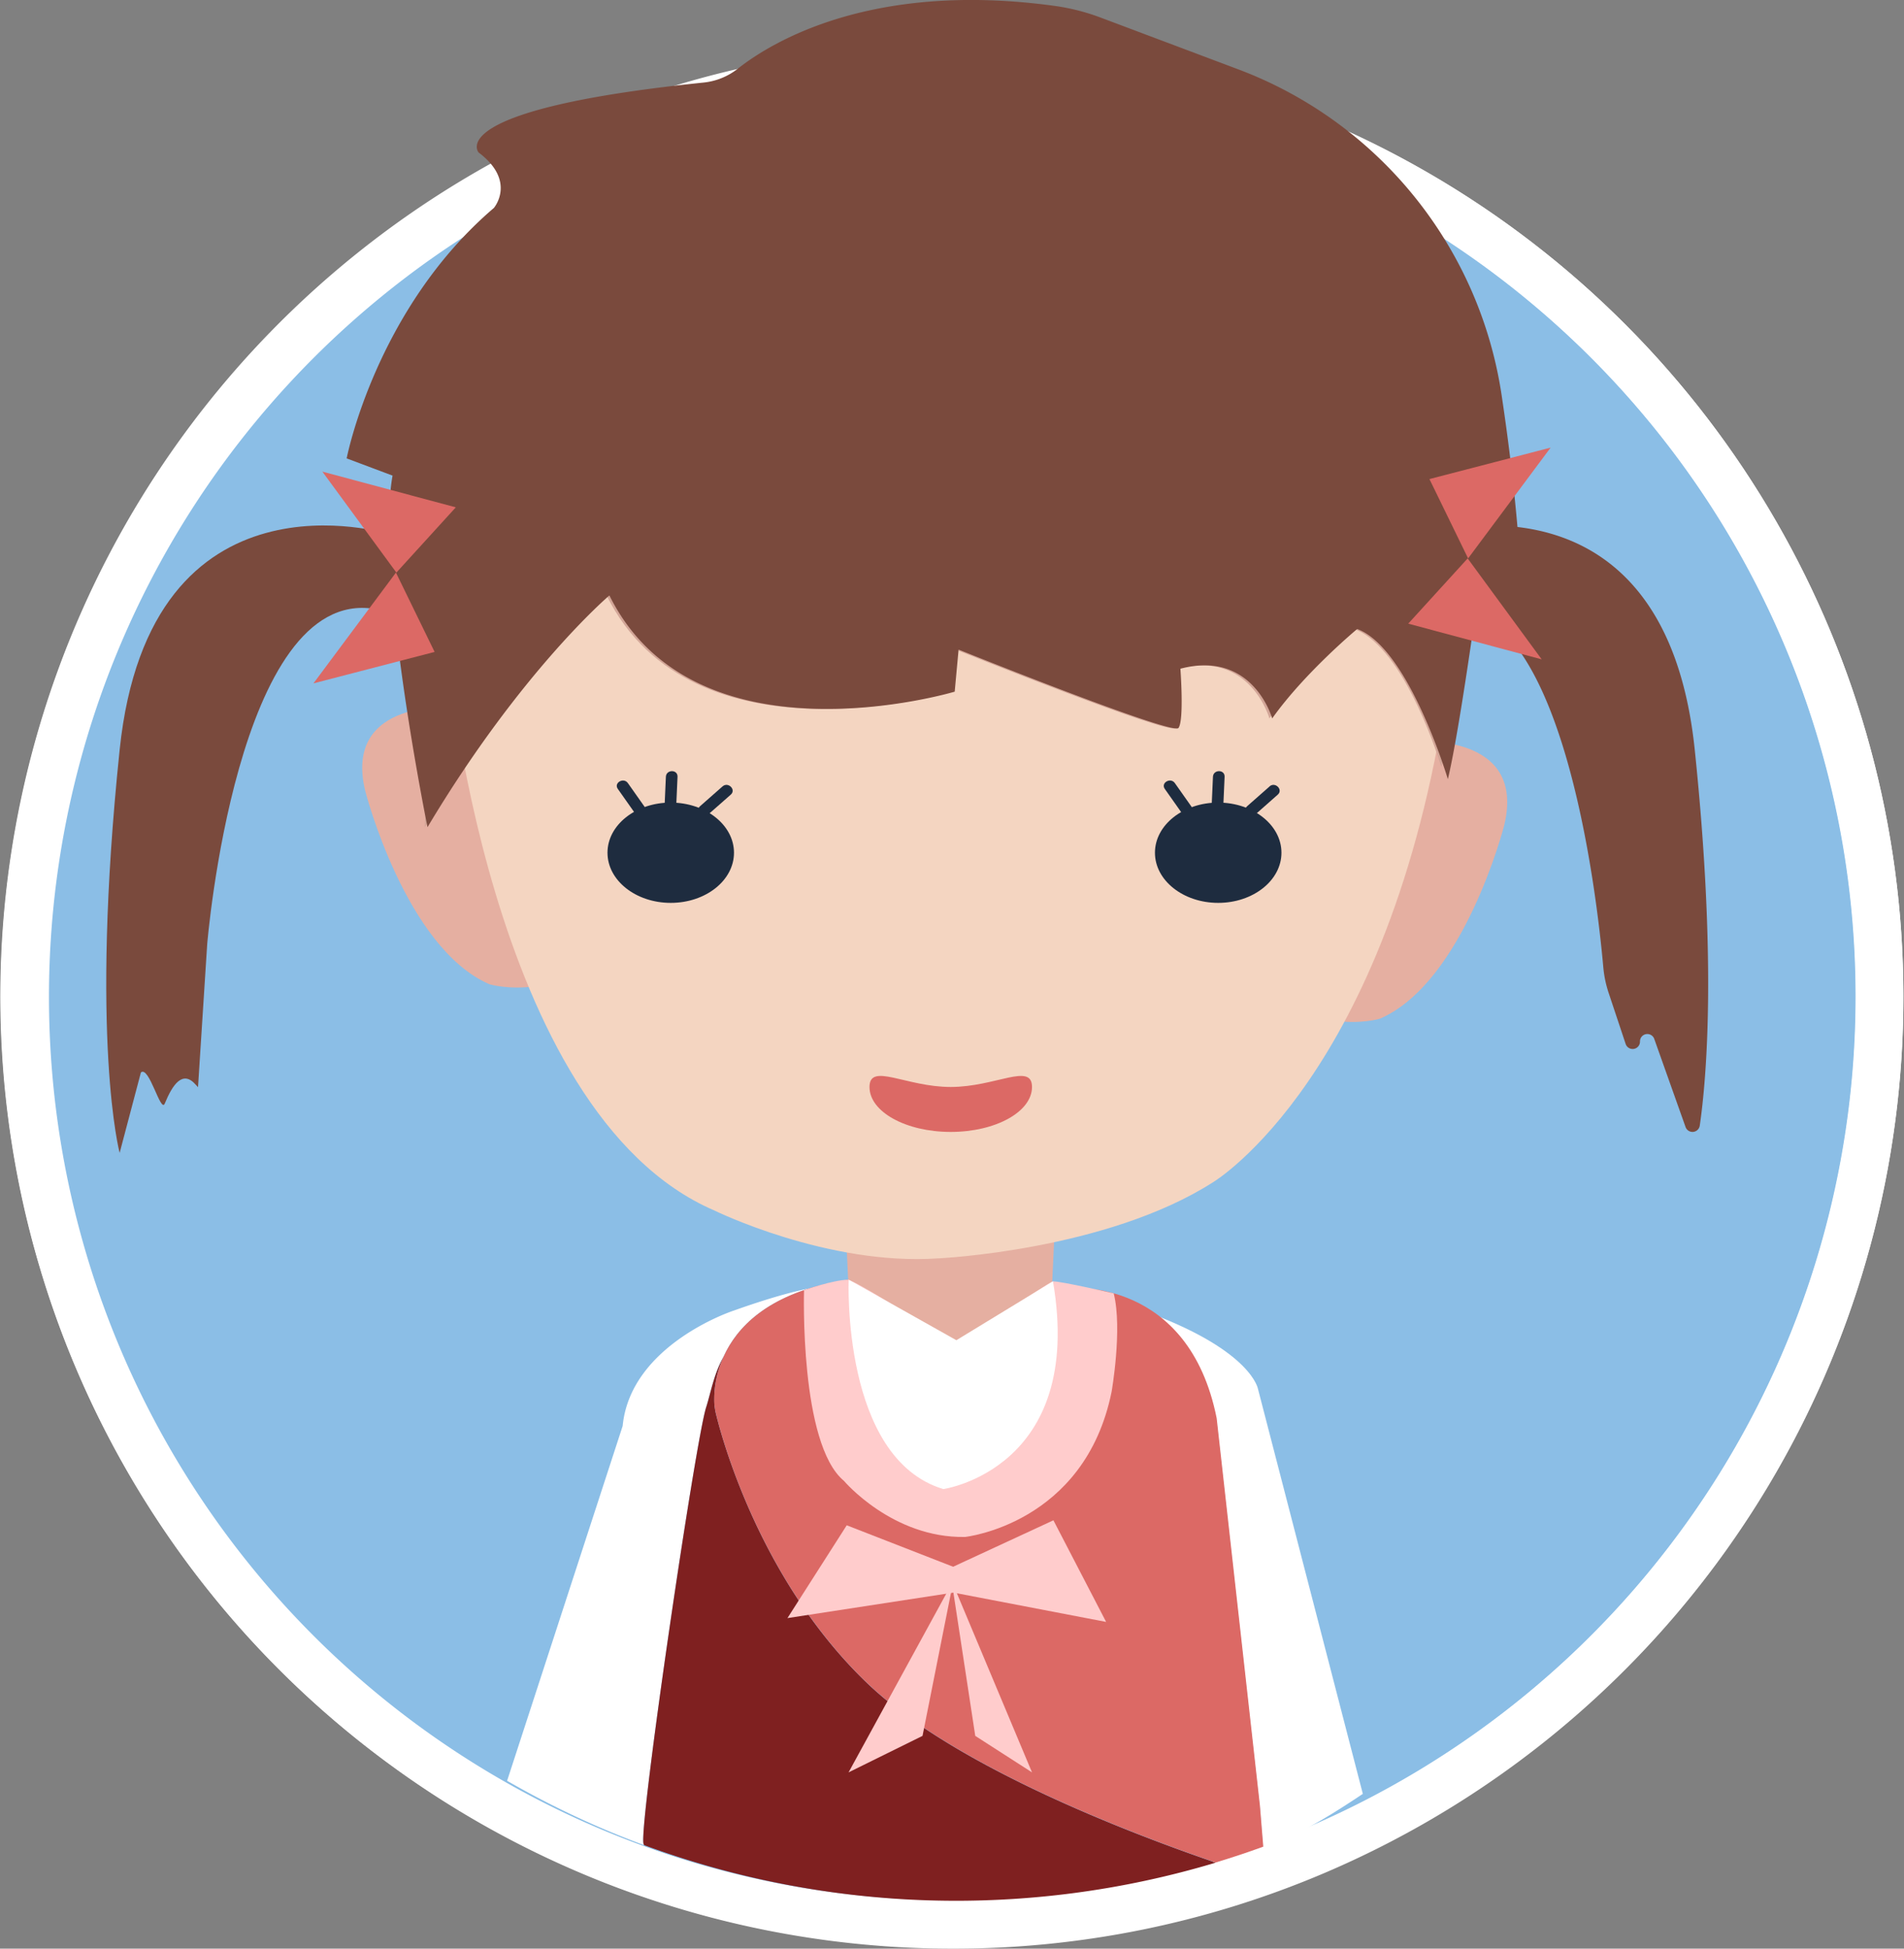<svg xmlns="http://www.w3.org/2000/svg" viewBox="0 0 980.76 1003.72"><rect x="0" y="0" width="980.76" height="1003.72" fill="#808080" stroke="none"/><defs><style>.cls-1{fill:#8bbee6;stroke:#fff;stroke-miterlimit:10;stroke-width:24.42px;}.cls-2{fill:#fff;}.cls-3{fill:#7a4a3d;}.cls-4{fill:#e5afa1;}.cls-5{fill:#f4d5c1;}.cls-6{fill:#1e2c3f;}.cls-7{fill:#dc6965;}.cls-8{fill:#d2a597;}.cls-9{fill:#7f2020;}.cls-10{fill:#fcc;}.cls-11{fill:none;}</style></defs><title>女生</title><g id="图层_2" data-name="图层 2"><g id="图层_1-2" data-name="图层 1"><circle class="cls-1" cx="490.38" cy="513.35" r="477.85"/><path class="cls-2" d="M490.38,1003.72A490.5,490.5,0,0,1,299.5,61.51,490.5,490.5,0,0,1,681.26,965.18,487.25,487.25,0,0,1,490.38,1003.72Zm0-955.7A465.45,465.45,0,0,0,309.26,942.11,465.45,465.45,0,0,0,671.5,84.58,462.42,462.42,0,0,0,490.38,48Z"/><path class="cls-3" d="M200.42,275.09S77.16,236.67,61.63,386.24s0,207.6,0,207.6l10.95-41.43c4.25-3.66,10.19,21.19,12.3,16,4-9.74,9.21-17.47,16-9.64L102,560l4.73-73.69s15.12-184,86-172.69S200.42,275.09,200.42,275.09Z"/><polygon class="cls-4" points="435.24 624.2 437.19 665.56 498.49 709.88 540.34 696.09 544.23 612.38 435.24 624.2"/><path class="cls-4" d="M728.5,381.92s58.11-4.93,46.29,43.33c0,0-20.68,80.76-64,99.47,0,0-9.85,3-23.63,1S728.5,381.92,728.5,381.92Z"/><path class="cls-4" d="M234.45,364.19s-58.1-4.92-46.28,43.34c0,0,20.68,80.75,64,99.47,0,0,9.85,2.95,23.64,1S234.45,364.19,234.45,364.19Z"/><path class="cls-5" d="M230.19,334s20.68,239.32,137.88,289.55c0,0,58.11,28.56,115.23,24.62,0,0,86.67-3.94,141.82-39.39,0,0,90.34-54.41,120.09-252.46,0,0-43.88-103.67-115.17-109,0,0-6.71,42.35-118,45.31l-43.52,15.75-21.33-15.75-45.94-13.79s-69.69-59.42-71.66-23c0,0-34.4,7.22-14.7-1.65C314.89,254.21,256.78,298.53,230.19,334Z"/><ellipse class="cls-6" cx="345.5" cy="439.23" rx="32.58" ry="25.83"/><path class="cls-7" d="M531.59,559.89c0,12.79-18.74,23.15-41.86,23.15s-41.85-10.36-41.85-23.15,18.74,0,41.85,0S531.59,547.11,531.59,559.89Z"/><ellipse class="cls-6" cx="627.5" cy="439.23" rx="32.58" ry="25.83"/><path class="cls-6" d="M318.25,406.37l8.56,12.14c2.21,3.14,7.41.14,5.18-3l-8.56-12.14c-2.21-3.14-7.41-.14-5.18,3Z"/><path class="cls-6" d="M372.19,405.06l-11.56,10.18c-2.91,2.55,1.35,6.78,4.24,4.24l11.56-10.18c2.91-2.55-1.35-6.78-4.24-4.24Z"/><path class="cls-6" d="M343,400.11l-.63,14.14c-.17,3.87,5.83,3.86,6,0l.63-14.14c.17-3.86-5.83-3.86-6,0Z"/><path class="cls-6" d="M600,406.37l8.56,12.14c2.21,3.14,7.41.14,5.18-3l-8.56-12.14c-2.21-3.14-7.41-.14-5.18,3Z"/><path class="cls-6" d="M654,405.06l-11.56,10.18c-2.91,2.55,1.35,6.78,4.24,4.24L658.2,409.3c2.9-2.55-1.36-6.78-4.25-4.24Z"/><path class="cls-6" d="M624.8,400.11l-.63,14.14c-.17,3.87,5.83,3.86,6,0l.63-14.14c.17-3.86-5.83-3.86-6,0Z"/><path class="cls-8" d="M742.43,395S724.25,333.8,697.66,324c0,0-27,22.42-43.78,46.05,0,0-9.85-35.45-47.28-25.6,0,0,2,26.59-1,30.53s-113.26-40.38-113.26-40.38l-2,21.67s-133.55,40-177.87-49.58c0,0-45.43,38.61-93.69,119.37,0,0,15.43-358.25,162.18-372l269.28,15.8,40,25.46s76.94,74.61,84.82,177l-14.26,6.36S749.33,366.48,742.43,395Z"/><path class="cls-3" d="M745.8,401.33S725.68,333.8,699.09,324c0,0-27,22.42-43.78,46.05,0,0-9.85-35.45-47.28-25.6,0,0,2,26.59-1,30.53s-113.26-40.38-113.26-40.38l-2,21.67s-133.55,40-177.87-49.58c0,0-45.43,38.61-93.69,119.37,0,0-26.86-131.84-18-181.08l-23.64-8.87s14.77-76.82,75.83-129c0,0,11.82-13.79-7.87-28.57,0,0-19.22-22.1,115.74-36A34.05,34.05,0,0,0,380,35.42C397.39,21.68,449-9.85,543,3a109.66,109.66,0,0,1,23.79,6l71,26.7a213,213,0,0,1,135.68,167.7c3.67,24.41,6.89,50.62,8.91,76.95l-18.11,4.53S752.69,372.77,745.8,401.33Z"/><polygon class="cls-7" points="223.87 335.8 203.95 294.93 161.45 352 223.87 335.8"/><polygon class="cls-7" points="204.18 294.93 234.79 261.32 166.05 242.93 204.18 294.93"/><path class="cls-3" d="M733.63,275.56a3.61,3.61,0,0,1,1.35-.69c10.33-2.91,123.21-31.33,138,111.37,11.23,108.17,6.21,168.46,2.58,193.55a3.79,3.79,0,0,1-7.32.73l-16.12-45.37a3.78,3.78,0,0,0-7.35,1.33h0a3.79,3.79,0,0,1-7.38,1.27l-8.74-26.23a58.57,58.57,0,0,1-2.8-13.48c-3.11-35-20.79-194.49-83.9-184.41C675.21,324.29,727.4,280.62,733.63,275.56Z"/><polygon class="cls-7" points="736.31 246.76 756.23 287.63 798.73 230.56 736.31 246.76"/><polygon class="cls-7" points="756 287.63 725.39 321.24 794.13 339.63 756 287.63"/><path class="cls-2" d="M702,924,648,715.45s-3.06-19.18-54.95-38.78c14,9.27,27.69,25.85,33.62,55.46L649,931.73l1.59,19.85q3.07-1.11,6.17-2.26C672.1,943.59,689.56,932.31,702,924Z"/><path class="cls-2" d="M331.47,949.67c-2.42-9.26,26.76-207.71,32.27-224.81,2.39-7.43,3.83-16.83,9.05-26.21,5.75-12.65,18.1-27,44.36-35.06-8.43,1.62-21,5-39.56,11.61,0,0-52.79,17.38-56.85,59.29L261.21,917.27a461.57,461.57,0,0,0,70.62,33.16A2.49,2.49,0,0,1,331.47,949.67Z"/><path class="cls-9" d="M331.47,949.67a2.49,2.49,0,0,0,.36.76,465,465,0,0,0,294.37,9c-44.43-15.2-134.86-49.72-179.4-92.32-60.4-57.78-78.35-140.28-78.35-140.28l-.43-2.86a52.21,52.21,0,0,1,4.77-25.27c-5.22,9.38-6.66,18.78-9.05,26.21C358.23,742,329.05,940.41,331.47,949.67Z"/><path class="cls-7" d="M626.71,730.49c-14.45-72.23-74.85-67-74.85-67l-53.57,33.42-61.13-37.8c-75.84,11.27-69.07,65-69.14,64.78l.43,2.86s17.95,82.5,78.35,140.28c44.54,42.6,135,77.12,179.4,92.32q12.42-3.74,24.52-8.15L649,930.09Z"/><path class="cls-10" d="M414.16,664.55s-2.43,79.19,20.56,98.23c0,0,24.95,29.54,62.37,28.89,0,0,61.72-6.57,75.51-74.85,0,0,5.68-32.25,1.08-50.63,0,0-26.69-6.17-31.29-6.17-1.95,0-50.55,33.63-50.55,33.63s-38.6-27.29-54.68-34.51C429,659.29,414.16,664.55,414.16,664.55Z"/><path class="cls-2" d="M437.16,659.14S433.4,751.21,485.93,767c0,0,73-10.4,56.46-107l-49.76,30.33Z"/><circle class="cls-2" cx="492.37" cy="714.99" r="9.52"/><circle class="cls-2" cx="492.37" cy="750.19" r="9.52"/><path class="cls-11" d="M433.78,663l57.55,31.17,1.3-.76-55.47-34.3a135.78,135.78,0,0,0-20,4.45C431.12,660.91,433.78,663,433.78,663Z"/><path class="cls-11" d="M556.07,663.45a366.34,366.34,0,0,1,37,11.58A72,72,0,0,0,556.07,663.45Z"/><polygon class="cls-10" points="436.16 785.66 490.96 807.01 542.62 783.09 569.77 835.43 491.11 820.33 405.62 833.46 436.16 785.66"/><polygon class="cls-10" points="491.11 814.13 437.1 912.93 475.2 894.13 491.11 814.13"/><polygon class="cls-10" points="490.16 814.13 531.59 912.93 502.36 894.13 490.16 814.13"/></g></g></svg>